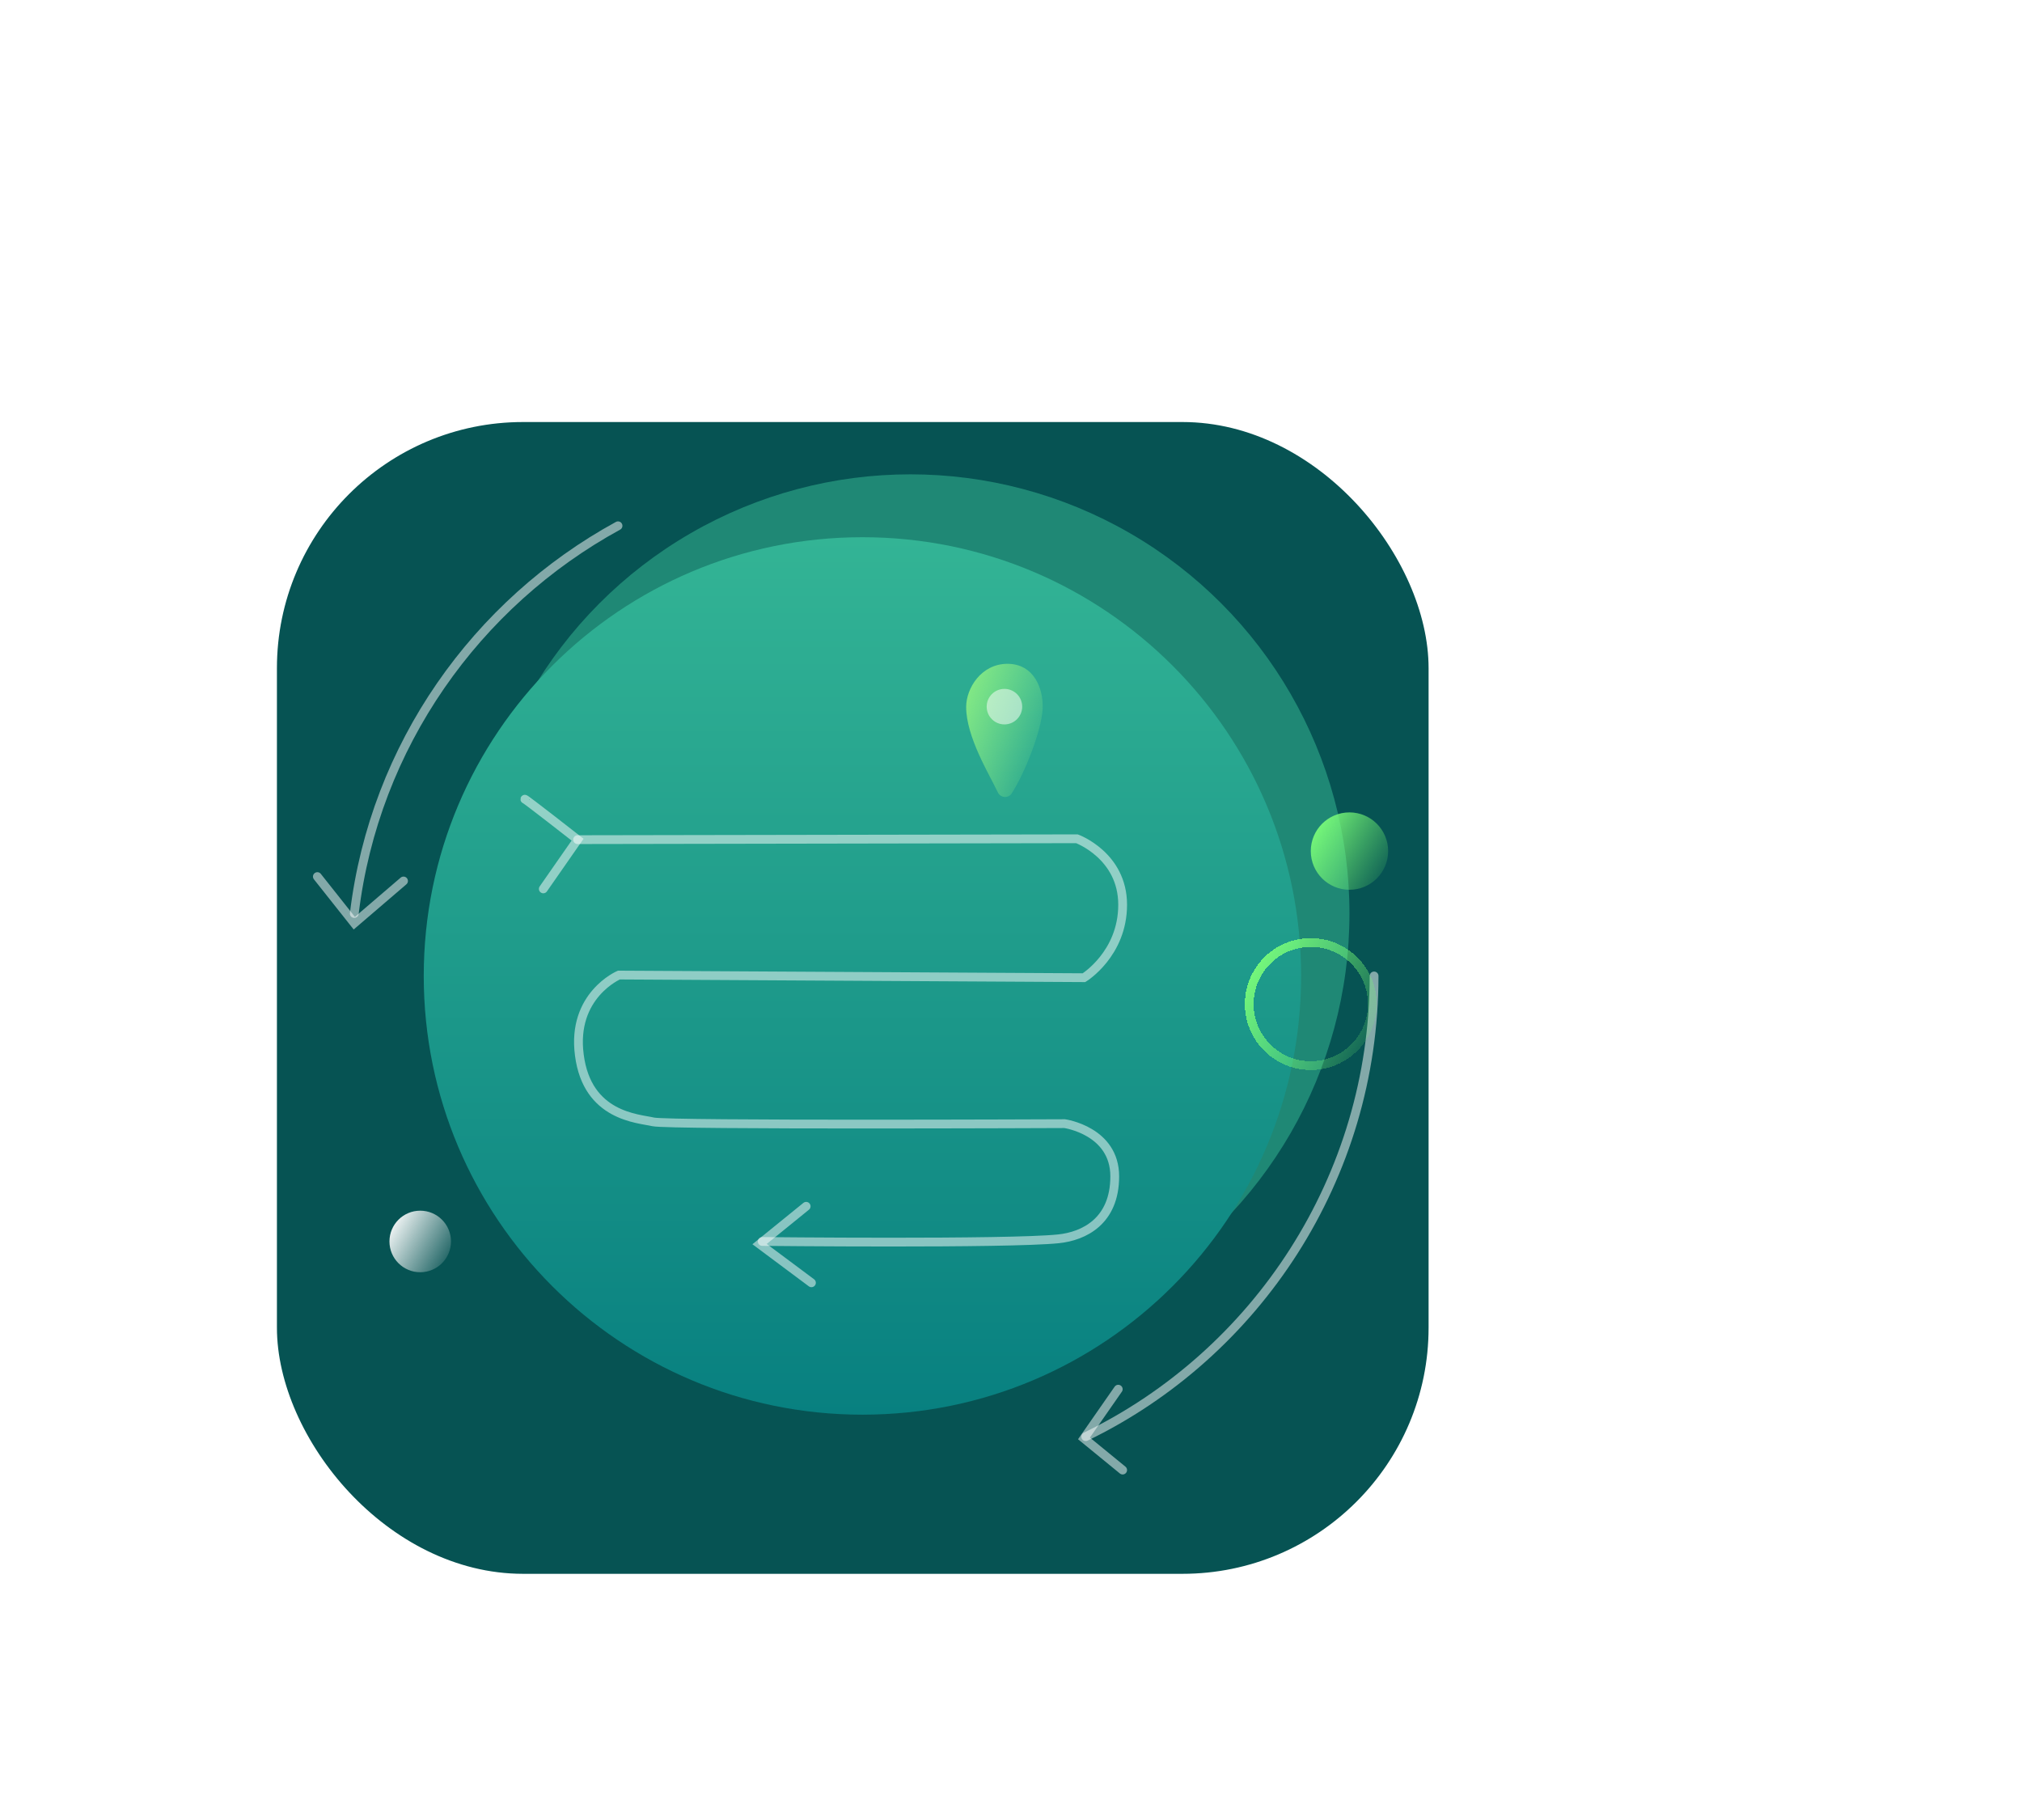 <svg width="230" height="207" viewBox="0 0 230 207" fill="none" xmlns="http://www.w3.org/2000/svg">
<rect x="31.5" y="48" width="131" height="131" rx="28" fill="#065353"/>
<g filter="url(#filter0_f_362_460)">
<circle cx="103.55" cy="103.899" r="49.95" fill="#58FFC3" fill-opacity="0.31"/>
</g>
<path d="M98.1 160.9C125.659 160.9 148 138.559 148 111C148 83.441 125.659 61.1 98.1 61.1C70.541 61.1 48.2 83.441 48.2 111C48.2 138.559 70.541 160.9 98.1 160.9Z" fill="url(#paint0_linear_362_460)"/>
<path d="M40.3 103.9C42.6 84.8 54.2 68.6 70.3 59.8" stroke="white" stroke-opacity="0.5" stroke-miterlimit="10" stroke-linecap="round"/>
<path d="M156.3 111C156.3 134 142.9 154 123.5 163.4" stroke="white" stroke-opacity="0.5" stroke-miterlimit="10" stroke-linecap="round"/>
<g filter="url(#filter1_d_362_460)">
<path d="M156.1 79.199C156.1 83.065 152.966 86.199 149.1 86.199C145.234 86.199 142.1 83.065 142.1 79.199C142.1 75.333 145.234 72.199 149.1 72.199C152.966 72.199 156.1 75.333 156.1 79.199Z" stroke="url(#paint1_linear_362_460)" shape-rendering="crispEdges"/>
</g>
<path d="M153.5 101.199C155.93 101.199 157.9 99.23 157.9 96.799C157.9 94.369 155.93 92.399 153.5 92.399C151.07 92.399 149.1 94.369 149.1 96.799C149.1 99.23 151.07 101.199 153.5 101.199Z" fill="url(#paint2_linear_362_460)"/>
<path d="M127.2 158L123.3 163.6L127.7 167.2" stroke="white" stroke-opacity="0.5" stroke-miterlimit="10" stroke-linecap="round"/>
<path d="M36.1 99.699L40.3 104.999L45.9 100.199" stroke="white" stroke-opacity="0.5" stroke-miterlimit="10" stroke-linecap="round"/>
<path d="M65.7 95.499L122.5 95.399C122.5 95.399 127.7 97.299 127.7 102.899C127.7 108.499 123.3 111.199 123.3 111.199L70.4 110.899C70.4 110.899 65 113.199 65.9 119.999C66.8 126.999 72.6 127.199 74.3 127.599C76.1 127.999 121.1 127.799 121.1 127.799C121.1 127.799 126.8 128.599 126.8 133.799C126.8 138.899 123.3 140.599 120.4 140.899C114.6 141.499 86.7 141.199 86.7 141.199" stroke="white" stroke-opacity="0.5" stroke-miterlimit="10" stroke-linecap="round"/>
<path d="M91.7 137.199L86.4 141.499L92.3 145.899" stroke="white" stroke-opacity="0.5" stroke-miterlimit="10" stroke-linecap="round"/>
<path d="M47.8 144.699C49.733 144.699 51.3 143.132 51.3 141.199C51.3 139.266 49.733 137.699 47.8 137.699C45.867 137.699 44.3 139.266 44.3 141.199C44.3 143.132 45.867 144.699 47.8 144.699Z" fill="url(#paint3_linear_362_460)"/>
<path d="M59.7 90.9C59.7 90.8 65.7 95.5 65.7 95.5L61.8 101.1" stroke="white" stroke-opacity="0.5" stroke-miterlimit="10" stroke-linecap="round"/>
<path d="M118.6 80.6C118.7 78.3 117.6 75.5 114.6 75.5C111.6 75.5 109.9 78.3 109.9 80.4C109.9 83.8 112.496 88.004 113.496 90.103C113.796 90.803 114.796 90.803 115.096 90.204C116.596 87.903 118.5 83 118.6 80.6Z" fill="url(#paint4_linear_362_460)"/>
<path d="M114.253 82.391C115.369 82.391 116.273 81.487 116.273 80.371C116.273 79.255 115.369 78.351 114.253 78.351C113.137 78.351 112.233 79.255 112.233 80.371C112.233 81.487 113.137 82.391 114.253 82.391Z" fill="white" fill-opacity="0.5"/>
<defs>
<filter id="filter0_f_362_460" x="0.6" y="0.949" width="205.9" height="205.9" filterUnits="userSpaceOnUse" color-interpolation-filters="sRGB">
<feFlood flood-opacity="0" result="BackgroundImageFix"/>
<feBlend mode="normal" in="SourceGraphic" in2="BackgroundImageFix" result="shape"/>
<feGaussianBlur stdDeviation="26.5" result="effect1_foregroundBlur_362_460"/>
</filter>
<filter id="filter1_d_362_460" x="68.6" y="33.699" width="161" height="161" filterUnits="userSpaceOnUse" color-interpolation-filters="sRGB">
<feFlood flood-opacity="0" result="BackgroundImageFix"/>
<feColorMatrix in="SourceAlpha" type="matrix" values="0 0 0 0 0 0 0 0 0 0 0 0 0 0 0 0 0 0 127 0" result="hardAlpha"/>
<feOffset dy="35"/>
<feGaussianBlur stdDeviation="36.5"/>
<feComposite in2="hardAlpha" operator="out"/>
<feColorMatrix type="matrix" values="0 0 0 0 0.043 0 0 0 0 0.059 0 0 0 0 0.2 0 0 0 0.33 0"/>
<feBlend mode="normal" in2="BackgroundImageFix" result="effect1_dropShadow_362_460"/>
<feBlend mode="normal" in="SourceGraphic" in2="effect1_dropShadow_362_460" result="shape"/>
</filter>
<linearGradient id="paint0_linear_362_460" x1="98.114" y1="61.1" x2="98.114" y2="160.9" gradientUnits="userSpaceOnUse">
<stop stop-color="#33B495"/>
<stop offset="1" stop-color="#088080"/>
</linearGradient>
<linearGradient id="paint1_linear_362_460" x1="141.6" y1="73.828" x2="158.36" y2="83.718" gradientUnits="userSpaceOnUse">
<stop stop-color="#7DFF7A"/>
<stop offset="1" stop-color="#73FB72" stop-opacity="0"/>
</linearGradient>
<linearGradient id="paint2_linear_362_460" x1="149.1" y1="93.648" x2="158.932" y2="99.45" gradientUnits="userSpaceOnUse">
<stop stop-color="#7DFF7A"/>
<stop offset="1" stop-color="#73FB72" stop-opacity="0"/>
</linearGradient>
<linearGradient id="paint3_linear_362_460" x1="44.3" y1="138.692" x2="52.121" y2="143.308" gradientUnits="userSpaceOnUse">
<stop stop-color="white"/>
<stop offset="1" stop-color="white" stop-opacity="0"/>
</linearGradient>
<linearGradient id="paint4_linear_362_460" x1="110.198" y1="76.869" x2="121.559" y2="81.038" gradientUnits="userSpaceOnUse">
<stop stop-color="#86EB84"/>
<stop offset="0.97" stop-color="#8AEF89" stop-opacity="0"/>
</linearGradient>
</defs>
</svg>
